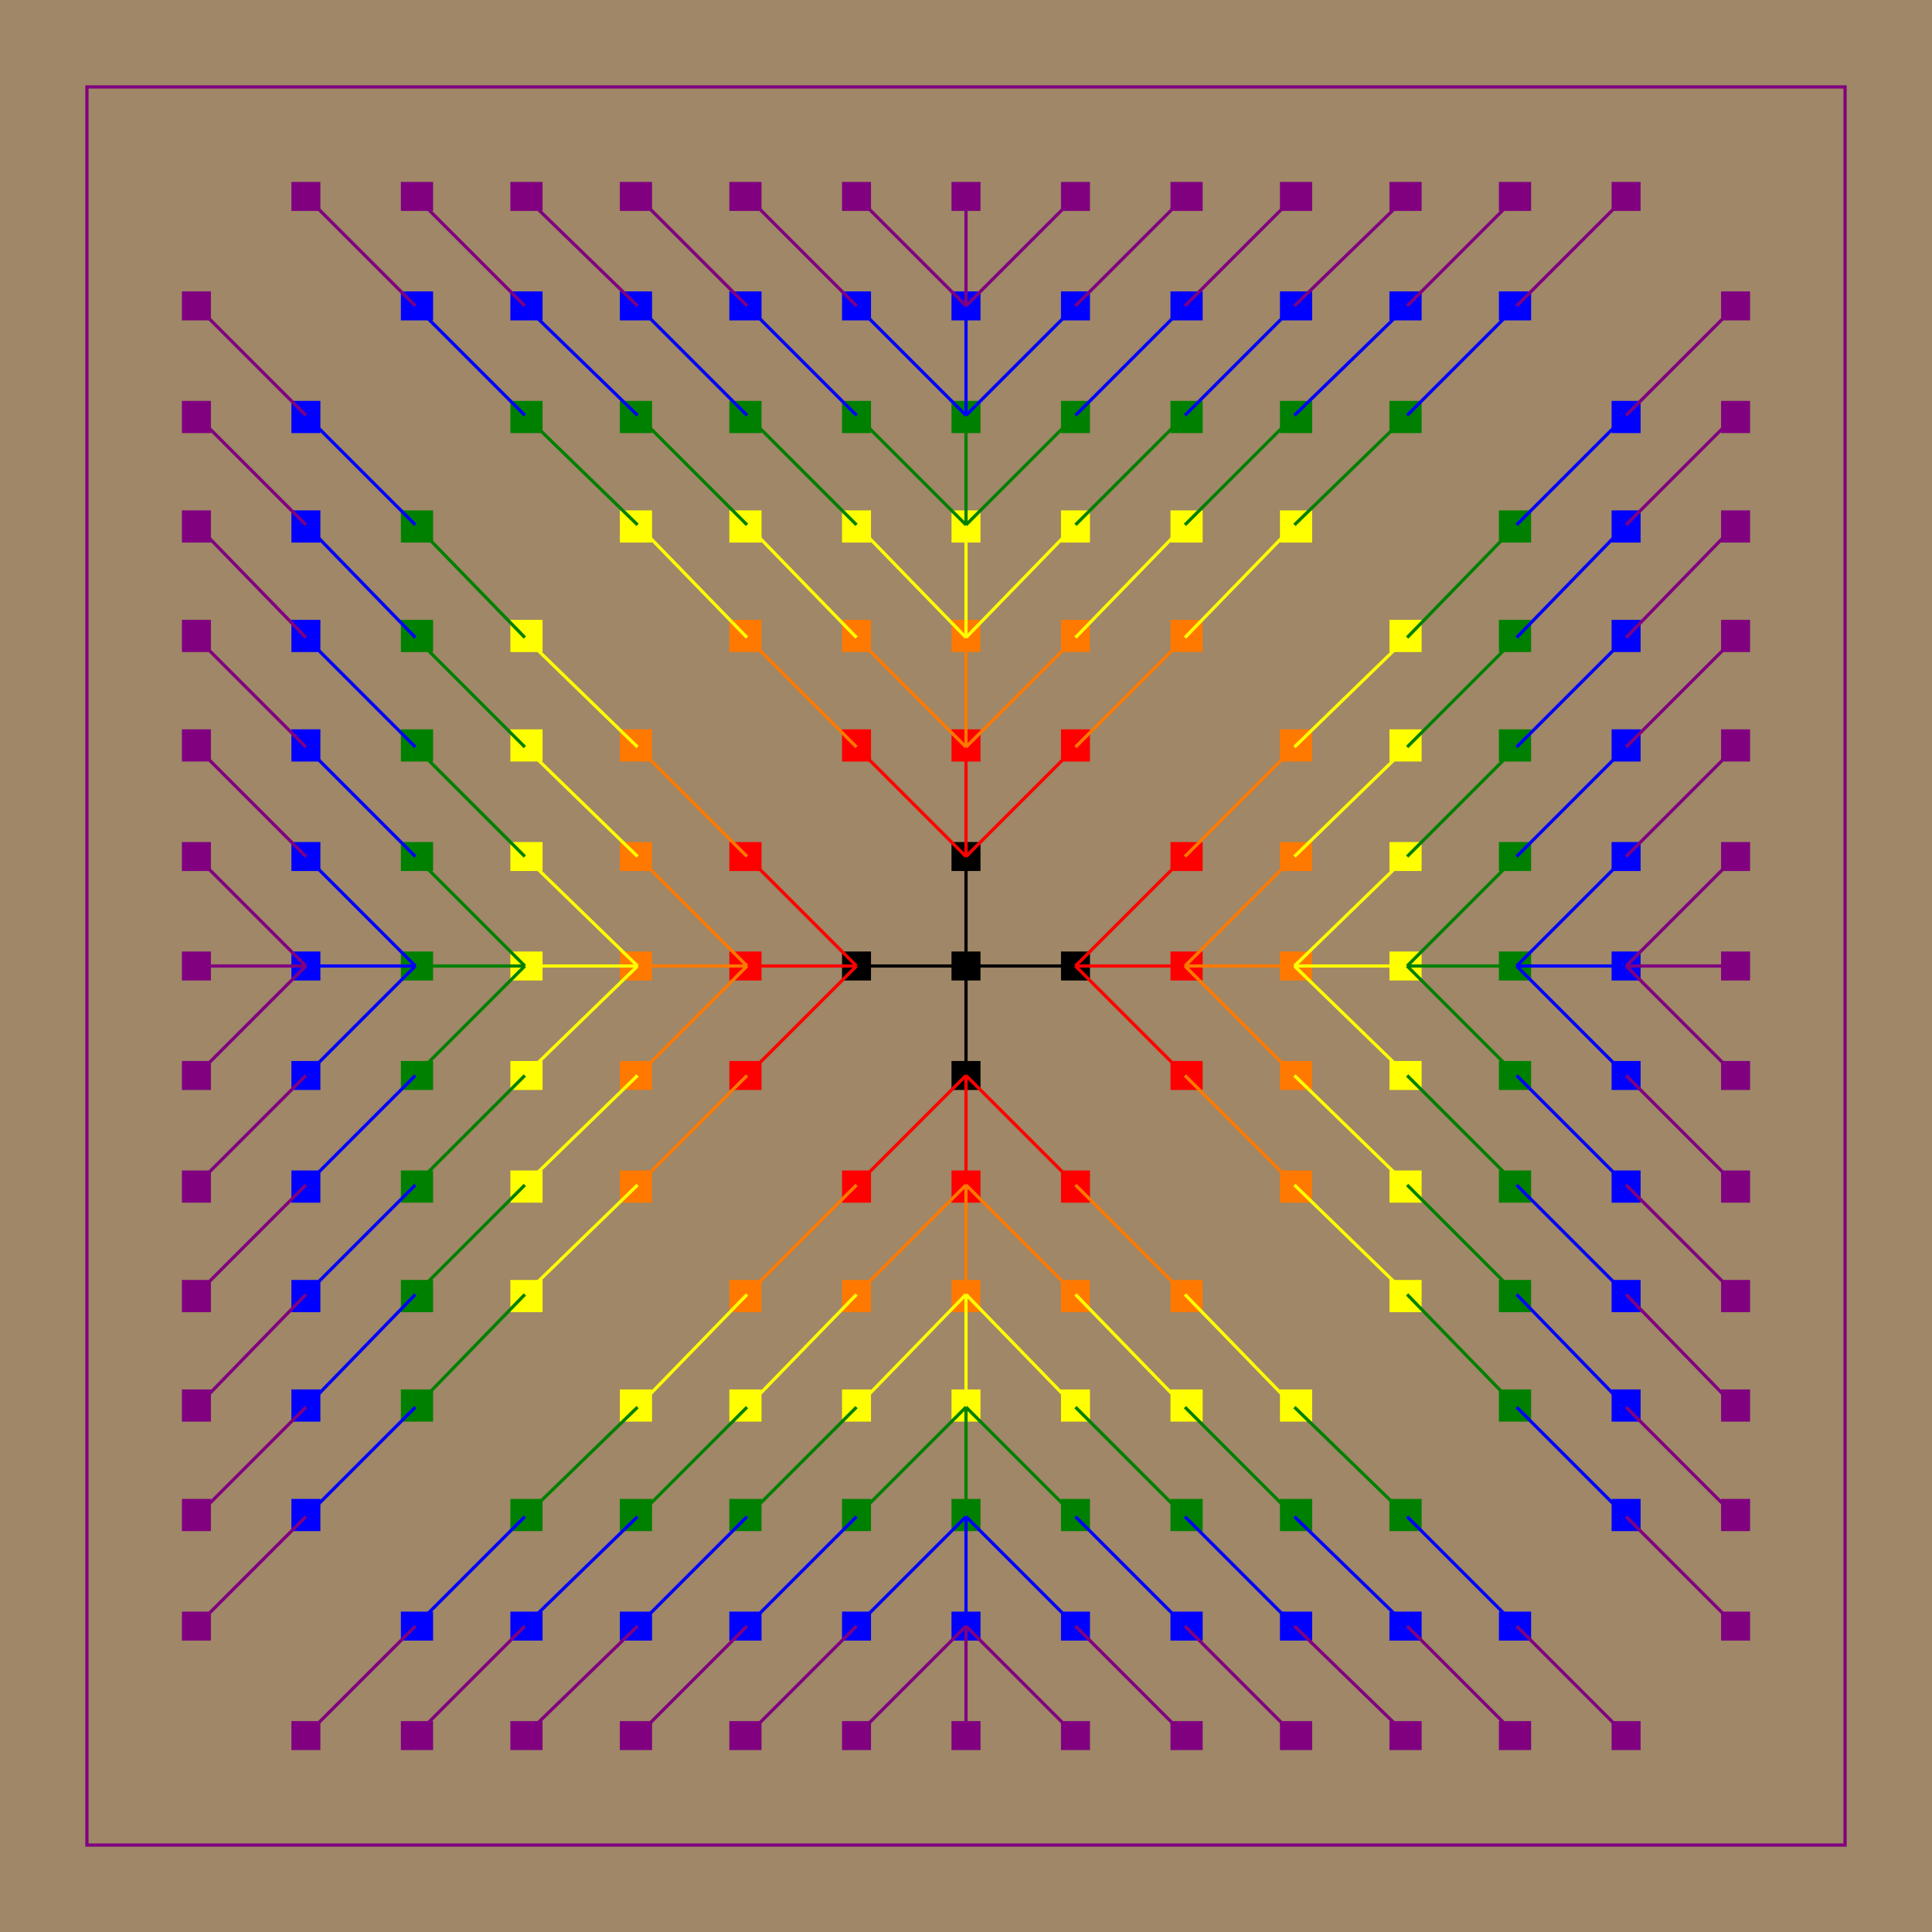 <svg width="600" height="600" viewbox = "0 0 600 600"  xmlns="http://www.w3.org/2000/svg">
<rect width="100%" height="100%" fill="#333333" stroke="none"/>
<!--<json>{
  "glyph": "0321,0337,0337,0337,0337,0337,0337,0347,0300,0225,",
  "x0": 300,
  "y0": 300,
  "unit": 34.150672768253536,
  "width": 600,
  "height": 600,
  "style": {
    "color0": "black",
    "fill0": "black",
    "line0": 1,
    "color1": "black",
    "fill1": "#9f8767",
    "line1": 5,
    "color2": "red",
    "fill2": "red",
    "line2": 1,
    "color3": "#FF7900",
    "fill3": "#FF7900",
    "line3": 1,
    "color4": "yellow",
    "fill4": "yellow",
    "line4": 1,
    "color5": "green",
    "fill5": "green",
    "line5": 1,
    "color6": "blue",
    "fill6": "blue",
    "line6": 1,
    "color7": "purple",
    "fill7": "purple",
    "line7": 1
  },
  "shapes": [
    "0220:0336,0336,0336,0331,0333,0337,0204,0336,0330,0332,0337,0337,0337,",
    "0221:0342,0330,0220,0331,0350,0334,0310,0337,0342,0330,0335,0336,0304,0313,0220,0333,0333,0220,0331,0332,0350,0335,0310,0337,0342,0334,0336,0304,0313,",
    "0222:0313,0350,0334,0310,0337,0201,0335,0336,0304,0313,0220,",
    "0223:0350,0335,0310,0337,0342,0334,0304,0336,0333,0330,0313,0220,",
    "0224:0201,0220,0322,0221,0330,0323,0221,0330,0324,0221,0330,0325,0221,0326,0330,0221,0327,0330,0221,0331,0331,0331,0331,0331,0322,0333,0330,0323,0223,0324,0223,0325,0223,0326,0223,0327,0223,0331,0332,0331,0332,0331,0332,0331,0332,0332,0324,0223,0325,0223,0326,0223,0327,0223,0331,0332,0331,0332,0332,0331,0332,0325,0223,0326,0223,0327,0223,0331,0331,0332,0332,0332,0325,0326,0223,0327,0223,0331,0332,0332,0327,0223,0331,0332,0332,0331,0331,0331,0331,0332,0323,0222,0324,0222,0325,0222,0326,0222,0327,0222,0331,0333,0331,0333,0331,0333,0331,0333,0333,0324,0222,0325,0222,0326,0222,0327,0222,0331,0333,0333,0331,0333,0333,0331,0325,0222,0326,0222,0327,0222,0333,0331,0333,0331,0333,0326,0222,0327,0222,0333,0333,0331,0327,0222,0333,0333,0331,0331,0331,0331,0331,0331,0320,0331,",
    "0225:0220,0224,0335,0224,0335,0224,0335,0224,0337,0337,0337,0335,0331,0333,0337,0327,0200,0336,0330,0332,0336,0336,0336,0320,",
    "0226:0313,0304,0336,0331,0333,0337,0200,0336,0330,0332,0337,",
    "0227:0313,0336,0341,0330,0336,0330,0337,0342,0331,0331,0331,0331,0342,0330,0330,0336,0330,0337,0333,0335,0336,0330,0337,0342,0331,0331,0331,0331,0342,0330,0330,0336,0330,0337,0334,0350,0335,0304,0330,0336,0330,0337,0342,0331,0331,0331,0331,0342,0330,0330,0336,0330,0337,0334,0330,0336,0330,0337,0342,0331,0331,0331,0331,0342,0330,0330,0336,0330,0337,0350,0335,0304,0337,",
    "0230:0306,0335,0331,0362,0203,0203,0334,0334,0334,0350,0334,0312,0337,0203,0335,0335,0335,0335,0203,0335,0335,0335,0335,0336,0335,0203,0203,0335,0335,0335,0335,0335,0335,0335,0337,0203,0334,0334,0334,0334,0203,0354,0336,0335,0331,0335,0335,0335,0335,0304,0313,",
    "0231:0304,0335,0335,0305,0350,0350,0335,0351,0351,0334,0350,0335,0311,0337,0362,0203,0335,0335,0335,0335,0203,0335,0335,0335,0335,0203,0335,0335,0335,0335,0203,0335,0335,0335,0335,0203,0354,0350,0334,0304,0311,0336,0313,",
    "0232:0532,",
    "0233:0533,",
    "0234:0331,0534,",
    "0235:0535,",
    "0236:0536,",
    "0237:0220,0336,0331,0332,0336,0321,0342,0335,0342,0335,0342,0335,0342,0335,0330,0330,0333,0333,0337,0337,",
    "01220:0333,0200,0336,0330,0332,0220,0313,0331,0333,0337,",
    "01221:0333,0200,0336,0330,0332,0221,0313,0331,0333,0337,",
    "01222:0333,0200,0336,0330,0332,0336,0222,0313,0331,0333,0331,0333,0331,0333,0337,0337,",
    "01223:0333,0200,0336,0330,0332,0336,0223,0333,0331,0331,0331,0337,0337,",
    "01224:0333,0200,0336,0330,0332,0336,0331,0336,0336,0224,0337,0337,0331,0333,0333,0337,0337,",
    "01225:0333,0200,0336,0330,0332,0336,0336,0336,0225,0337,0337,0337,0331,0333,0337,",
    "01226:0333,0200,",
    "01227:0333,0200,",
    "01230:0333,0200,",
    "01231:0333,0200,",
    "01232:0333,0200,",
    "01233:0333,0200,",
    "01234:0333,0200,",
    "01235:0333,0200,",
    "01236:0333,0200,",
    "01237:0333,0200,",
    "0240:0220,0336,0331,0333,0336,0321,0335,0342,0335,0335,0342,0335,0330,0330,0332,0332,0337,0337,",
    "01240:0333,0200,0336,0330,0332,0210,0240,0211,0333,0331,0337,",
    "0241:0220,0336,0321,0343,0332,0350,0335,0336,0342,0334,0334,0342,0335,0304,0337,0333,0337,",
    "01241:0333,0200,0336,0332,0330,0210,0241,0211,0333,0331,0337,",
    "0242:0220,0321,0336,0343,0333,0336,0350,0335,0342,0334,0334,0342,0335,0337,0304,0332,0337,",
    "01242:0333,0200,0336,0330,0332,0210,0242,0211,0333,0331,0337,",
    "0243:0220,0336,0331,0332,0336,0321,0343,0332,0350,0334,0336,0342,0335,0335,0342,0337,0334,0334,0335,0304,0332,0330,0330,0337,0337,0333,",
    "01243:0333,0200,0336,0330,0332,0210,0243,0211,0333,0331,0337,",
    "0244:0220,0336,0331,0333,0336,0321,0343,0333,0350,0336,0335,0342,0334,0334,0342,0335,0337,0304,0333,0330,0330,0337,0337,0332,",
    "01244:0333,0200,0336,0330,0332,0210,0244,0211,0333,0331,0337,",
    "0245:0210,0332,0332,0362,0335,0203,0203,0203,0203,0334,0203,0363,0332,0332,0331,0211,",
    "01245:0333,0200,0336,0330,0332,0336,0245,0337,0333,0331,0337,",
    "0246:0210,0332,0332,0335,0306,0336,0330,0335,0335,0335,0321,0362,0203,0335,0335,0203,0364,0331,0350,0335,0337,0366,0333,0333,0333,0333,0334,0334,0334,0334,0367,0335,0336,0342,0334,0334,0342,0330,0330,0330,0330,0335,0335,0335,0304,0337,0211,",
    "01246:0333,0200,0336,0330,0332,0336,0246,",
    "0247:0330,0332,0336,0332,0336,0221,0333,0333,0333,0222,0333,0333,0333,0223,0333,0333,0333,0225,0333,0331,0331,0331,0332,0332,0332,0332,0332,0332,0332,0332,0332,0332,0332,0332,0333,0333,0226,0331,0331,0331,0333,0333,0333,0333,0333,0333,0333,0333,0333,0333,0333,0333,0333,0330,0333,0330,0330,0333,0330,0331,0332,0332,0332,0332,0332,0332,0332,0332,0332,0332,0332,0332,0227,0333,0333,0333,0230,0333,0331,0331,0331,0331,0332,0332,0332,0330,0332,0332,0332,0332,0332,0332,0333,0333,0231,0333,0333,0333,0232,0331,0333,0330,0333,0333,0233,0333,0333,0333,0234,0330,0330,0332,0330,0332,0332,0337,0337,",
    "01247:0333,0200,0336,0330,0332,0220,0336,0247,0337,0331,0333,0337,"
  ]
}</json>-->    <circle cx="300" cy = "300" r = "2185.643" stroke = "#000000" stroke-width = "5" fill = "#9f8767" />
	<path d = "M304 304 L304 296 L296 296 L296 304 L304 304 Z" stroke = "#000000" stroke-width = "1" fill = "#000000" />    <line x1="300" y1="300" x2="300" y2="266" style="stroke:#000000;stroke-width:1" />
	<path d = "M304 270 L304 262 L296 262 L296 270 L304 270 Z" stroke = "#000000" stroke-width = "1" fill = "#000000" />    <line x1="300" y1="266" x2="300" y2="232" style="stroke:#ff0000;stroke-width:1" />
	<path d = "M304 236 L304 227 L296 227 L296 236 L304 236 Z" stroke = "#ff0000" stroke-width = "1" fill = "#ff0000" />    <line x1="300" y1="266" x2="266" y2="232" style="stroke:#ff0000;stroke-width:1" />
	<path d = "M270 236 L270 227 L262 227 L262 236 L270 236 Z" stroke = "#ff0000" stroke-width = "1" fill = "#ff0000" />	<path d = "M338 236 L338 227 L330 227 L330 236 L338 236 Z" stroke = "#ff0000" stroke-width = "1" fill = "#ff0000" />    <line x1="300" y1="266" x2="334" y2="232" style="stroke:#ff0000;stroke-width:1" />
    <line x1="300" y1="232" x2="300" y2="198" style="stroke:#ff7900;stroke-width:1" />
	<path d = "M304 202 L304 193 L296 193 L296 202 L304 202 Z" stroke = "#ff7900" stroke-width = "1" fill = "#ff7900" />    <line x1="300" y1="232" x2="266" y2="198" style="stroke:#ff7900;stroke-width:1" />
	<path d = "M270 202 L270 193 L262 193 L262 202 L270 202 Z" stroke = "#ff7900" stroke-width = "1" fill = "#ff7900" />	<path d = "M338 202 L338 193 L330 193 L330 202 L338 202 Z" stroke = "#ff7900" stroke-width = "1" fill = "#ff7900" />    <line x1="300" y1="232" x2="334" y2="198" style="stroke:#ff7900;stroke-width:1" />
    <line x1="300" y1="198" x2="300" y2="163" style="stroke:#ffff00;stroke-width:1" />
	<path d = "M304 168 L304 159 L296 159 L296 168 L304 168 Z" stroke = "#ffff00" stroke-width = "1" fill = "#ffff00" />    <line x1="300" y1="198" x2="266" y2="163" style="stroke:#ffff00;stroke-width:1" />
	<path d = "M270 168 L270 159 L262 159 L262 168 L270 168 Z" stroke = "#ffff00" stroke-width = "1" fill = "#ffff00" />	<path d = "M338 168 L338 159 L330 159 L330 168 L338 168 Z" stroke = "#ffff00" stroke-width = "1" fill = "#ffff00" />    <line x1="300" y1="198" x2="334" y2="163" style="stroke:#ffff00;stroke-width:1" />
    <line x1="300" y1="163" x2="300" y2="129" style="stroke:#008000;stroke-width:1" />
	<path d = "M304 134 L304 125 L296 125 L296 134 L304 134 Z" stroke = "#008000" stroke-width = "1" fill = "#008000" />    <line x1="300" y1="163" x2="266" y2="129" style="stroke:#008000;stroke-width:1" />
	<path d = "M270 134 L270 125 L262 125 L262 134 L270 134 Z" stroke = "#008000" stroke-width = "1" fill = "#008000" />	<path d = "M338 134 L338 125 L330 125 L330 134 L338 134 Z" stroke = "#008000" stroke-width = "1" fill = "#008000" />    <line x1="300" y1="163" x2="334" y2="129" style="stroke:#008000;stroke-width:1" />
    <line x1="300" y1="129" x2="300" y2="95" style="stroke:#0000ff;stroke-width:1" />
	<path d = "M304 99 L304 91 L296 91 L296 99 L304 99 Z" stroke = "#0000ff" stroke-width = "1" fill = "#0000ff" />    <line x1="300" y1="129" x2="266" y2="95" style="stroke:#0000ff;stroke-width:1" />
	<path d = "M270 99 L270 91 L262 91 L262 99 L270 99 Z" stroke = "#0000ff" stroke-width = "1" fill = "#0000ff" />	<path d = "M338 99 L338 91 L330 91 L330 99 L338 99 Z" stroke = "#0000ff" stroke-width = "1" fill = "#0000ff" />    <line x1="300" y1="129" x2="334" y2="95" style="stroke:#0000ff;stroke-width:1" />
    <line x1="300" y1="95" x2="300" y2="61" style="stroke:#800080;stroke-width:1" />
	<path d = "M304 65 L304 57 L296 57 L296 65 L304 65 Z" stroke = "#800080" stroke-width = "1" fill = "#800080" />    <line x1="300" y1="95" x2="266" y2="61" style="stroke:#800080;stroke-width:1" />
	<path d = "M270 65 L270 57 L262 57 L262 65 L270 65 Z" stroke = "#800080" stroke-width = "1" fill = "#800080" />	<path d = "M338 65 L338 57 L330 57 L330 65 L338 65 Z" stroke = "#800080" stroke-width = "1" fill = "#800080" />    <line x1="300" y1="95" x2="334" y2="61" style="stroke:#800080;stroke-width:1" />
    <line x1="334" y1="232" x2="368" y2="198" style="stroke:#ff7900;stroke-width:1" />
	<path d = "M373 202 L373 193 L364 193 L364 202 L373 202 Z" stroke = "#ff7900" stroke-width = "1" fill = "#ff7900" />    <line x1="368" y1="198" x2="402" y2="163" style="stroke:#ffff00;stroke-width:1" />
	<path d = "M407 168 L407 159 L398 159 L398 168 L407 168 Z" stroke = "#ffff00" stroke-width = "1" fill = "#ffff00" />    <line x1="402" y1="163" x2="437" y2="129" style="stroke:#008000;stroke-width:1" />
	<path d = "M441 134 L441 125 L432 125 L432 134 L441 134 Z" stroke = "#008000" stroke-width = "1" fill = "#008000" />    <line x1="437" y1="129" x2="471" y2="95" style="stroke:#0000ff;stroke-width:1" />
	<path d = "M475 99 L475 91 L466 91 L466 99 L475 99 Z" stroke = "#0000ff" stroke-width = "1" fill = "#0000ff" />    <line x1="471" y1="95" x2="505" y2="61" style="stroke:#800080;stroke-width:1" />
	<path d = "M509 65 L509 57 L501 57 L501 65 L509 65 Z" stroke = "#800080" stroke-width = "1" fill = "#800080" />    <line x1="334" y1="198" x2="368" y2="163" style="stroke:#ffff00;stroke-width:1" />
	<path d = "M373 168 L373 159 L364 159 L364 168 L373 168 Z" stroke = "#ffff00" stroke-width = "1" fill = "#ffff00" />    <line x1="368" y1="163" x2="402" y2="129" style="stroke:#008000;stroke-width:1" />
	<path d = "M407 134 L407 125 L398 125 L398 134 L407 134 Z" stroke = "#008000" stroke-width = "1" fill = "#008000" />    <line x1="402" y1="129" x2="437" y2="95" style="stroke:#0000ff;stroke-width:1" />
	<path d = "M441 99 L441 91 L432 91 L432 99 L441 99 Z" stroke = "#0000ff" stroke-width = "1" fill = "#0000ff" />    <line x1="437" y1="95" x2="471" y2="61" style="stroke:#800080;stroke-width:1" />
	<path d = "M475 65 L475 57 L466 57 L466 65 L475 65 Z" stroke = "#800080" stroke-width = "1" fill = "#800080" />    <line x1="334" y1="163" x2="368" y2="129" style="stroke:#008000;stroke-width:1" />
	<path d = "M373 134 L373 125 L364 125 L364 134 L373 134 Z" stroke = "#008000" stroke-width = "1" fill = "#008000" />    <line x1="368" y1="129" x2="402" y2="95" style="stroke:#0000ff;stroke-width:1" />
	<path d = "M407 99 L407 91 L398 91 L398 99 L407 99 Z" stroke = "#0000ff" stroke-width = "1" fill = "#0000ff" />    <line x1="402" y1="95" x2="437" y2="61" style="stroke:#800080;stroke-width:1" />
	<path d = "M441 65 L441 57 L432 57 L432 65 L441 65 Z" stroke = "#800080" stroke-width = "1" fill = "#800080" />    <line x1="334" y1="129" x2="368" y2="95" style="stroke:#0000ff;stroke-width:1" />
	<path d = "M373 99 L373 91 L364 91 L364 99 L373 99 Z" stroke = "#0000ff" stroke-width = "1" fill = "#0000ff" />    <line x1="368" y1="95" x2="402" y2="61" style="stroke:#800080;stroke-width:1" />
	<path d = "M407 65 L407 57 L398 57 L398 65 L407 65 Z" stroke = "#800080" stroke-width = "1" fill = "#800080" />    <line x1="334" y1="95" x2="368" y2="61" style="stroke:#800080;stroke-width:1" />
	<path d = "M373 65 L373 57 L364 57 L364 65 L373 65 Z" stroke = "#800080" stroke-width = "1" fill = "#800080" />    <line x1="266" y1="232" x2="232" y2="198" style="stroke:#ff7900;stroke-width:1" />
	<path d = "M236 202 L236 193 L227 193 L227 202 L236 202 Z" stroke = "#ff7900" stroke-width = "1" fill = "#ff7900" />    <line x1="232" y1="198" x2="198" y2="163" style="stroke:#ffff00;stroke-width:1" />
	<path d = "M202 168 L202 159 L193 159 L193 168 L202 168 Z" stroke = "#ffff00" stroke-width = "1" fill = "#ffff00" />    <line x1="198" y1="163" x2="163" y2="129" style="stroke:#008000;stroke-width:1" />
	<path d = "M168 134 L168 125 L159 125 L159 134 L168 134 Z" stroke = "#008000" stroke-width = "1" fill = "#008000" />    <line x1="163" y1="129" x2="129" y2="95" style="stroke:#0000ff;stroke-width:1" />
	<path d = "M134 99 L134 91 L125 91 L125 99 L134 99 Z" stroke = "#0000ff" stroke-width = "1" fill = "#0000ff" />    <line x1="129" y1="95" x2="95" y2="61" style="stroke:#800080;stroke-width:1" />
	<path d = "M99 65 L99 57 L91 57 L91 65 L99 65 Z" stroke = "#800080" stroke-width = "1" fill = "#800080" />    <line x1="266" y1="198" x2="232" y2="163" style="stroke:#ffff00;stroke-width:1" />
	<path d = "M236 168 L236 159 L227 159 L227 168 L236 168 Z" stroke = "#ffff00" stroke-width = "1" fill = "#ffff00" />    <line x1="232" y1="163" x2="198" y2="129" style="stroke:#008000;stroke-width:1" />
	<path d = "M202 134 L202 125 L193 125 L193 134 L202 134 Z" stroke = "#008000" stroke-width = "1" fill = "#008000" />    <line x1="198" y1="129" x2="163" y2="95" style="stroke:#0000ff;stroke-width:1" />
	<path d = "M168 99 L168 91 L159 91 L159 99 L168 99 Z" stroke = "#0000ff" stroke-width = "1" fill = "#0000ff" />    <line x1="163" y1="95" x2="129" y2="61" style="stroke:#800080;stroke-width:1" />
	<path d = "M134 65 L134 57 L125 57 L125 65 L134 65 Z" stroke = "#800080" stroke-width = "1" fill = "#800080" />    <line x1="266" y1="163" x2="232" y2="129" style="stroke:#008000;stroke-width:1" />
	<path d = "M236 134 L236 125 L227 125 L227 134 L236 134 Z" stroke = "#008000" stroke-width = "1" fill = "#008000" />    <line x1="232" y1="129" x2="198" y2="95" style="stroke:#0000ff;stroke-width:1" />
	<path d = "M202 99 L202 91 L193 91 L193 99 L202 99 Z" stroke = "#0000ff" stroke-width = "1" fill = "#0000ff" />    <line x1="198" y1="95" x2="163" y2="61" style="stroke:#800080;stroke-width:1" />
	<path d = "M168 65 L168 57 L159 57 L159 65 L168 65 Z" stroke = "#800080" stroke-width = "1" fill = "#800080" />    <line x1="266" y1="129" x2="232" y2="95" style="stroke:#0000ff;stroke-width:1" />
	<path d = "M236 99 L236 91 L227 91 L227 99 L236 99 Z" stroke = "#0000ff" stroke-width = "1" fill = "#0000ff" />    <line x1="232" y1="95" x2="198" y2="61" style="stroke:#800080;stroke-width:1" />
	<path d = "M202 65 L202 57 L193 57 L193 65 L202 65 Z" stroke = "#800080" stroke-width = "1" fill = "#800080" />    <line x1="266" y1="95" x2="232" y2="61" style="stroke:#800080;stroke-width:1" />
	<path d = "M236 65 L236 57 L227 57 L227 65 L236 65 Z" stroke = "#800080" stroke-width = "1" fill = "#800080" />    <line x1="300" y1="300" x2="334" y2="300" style="stroke:#000000;stroke-width:1" />
	<path d = "M330 304 L338 304 L338 296 L330 296 L330 304 Z" stroke = "#000000" stroke-width = "1" fill = "#000000" />    <line x1="334" y1="300" x2="368" y2="300" style="stroke:#ff0000;stroke-width:1" />
	<path d = "M364 304 L373 304 L373 296 L364 296 L364 304 Z" stroke = "#ff0000" stroke-width = "1" fill = "#ff0000" />    <line x1="334" y1="300" x2="368" y2="266" style="stroke:#ff0000;stroke-width:1" />
	<path d = "M364 270 L373 270 L373 262 L364 262 L364 270 Z" stroke = "#ff0000" stroke-width = "1" fill = "#ff0000" />	<path d = "M364 338 L373 338 L373 330 L364 330 L364 338 Z" stroke = "#ff0000" stroke-width = "1" fill = "#ff0000" />    <line x1="334" y1="300" x2="368" y2="334" style="stroke:#ff0000;stroke-width:1" />
    <line x1="368" y1="300" x2="402" y2="300" style="stroke:#ff7900;stroke-width:1" />
	<path d = "M398 304 L407 304 L407 296 L398 296 L398 304 Z" stroke = "#ff7900" stroke-width = "1" fill = "#ff7900" />    <line x1="368" y1="300" x2="402" y2="266" style="stroke:#ff7900;stroke-width:1" />
	<path d = "M398 270 L407 270 L407 262 L398 262 L398 270 Z" stroke = "#ff7900" stroke-width = "1" fill = "#ff7900" />	<path d = "M398 338 L407 338 L407 330 L398 330 L398 338 Z" stroke = "#ff7900" stroke-width = "1" fill = "#ff7900" />    <line x1="368" y1="300" x2="402" y2="334" style="stroke:#ff7900;stroke-width:1" />
    <line x1="402" y1="300" x2="437" y2="300" style="stroke:#ffff00;stroke-width:1" />
	<path d = "M432 304 L441 304 L441 296 L432 296 L432 304 Z" stroke = "#ffff00" stroke-width = "1" fill = "#ffff00" />    <line x1="402" y1="300" x2="437" y2="266" style="stroke:#ffff00;stroke-width:1" />
	<path d = "M432 270 L441 270 L441 262 L432 262 L432 270 Z" stroke = "#ffff00" stroke-width = "1" fill = "#ffff00" />	<path d = "M432 338 L441 338 L441 330 L432 330 L432 338 Z" stroke = "#ffff00" stroke-width = "1" fill = "#ffff00" />    <line x1="402" y1="300" x2="437" y2="334" style="stroke:#ffff00;stroke-width:1" />
    <line x1="437" y1="300" x2="471" y2="300" style="stroke:#008000;stroke-width:1" />
	<path d = "M466 304 L475 304 L475 296 L466 296 L466 304 Z" stroke = "#008000" stroke-width = "1" fill = "#008000" />    <line x1="437" y1="300" x2="471" y2="266" style="stroke:#008000;stroke-width:1" />
	<path d = "M466 270 L475 270 L475 262 L466 262 L466 270 Z" stroke = "#008000" stroke-width = "1" fill = "#008000" />	<path d = "M466 338 L475 338 L475 330 L466 330 L466 338 Z" stroke = "#008000" stroke-width = "1" fill = "#008000" />    <line x1="437" y1="300" x2="471" y2="334" style="stroke:#008000;stroke-width:1" />
    <line x1="471" y1="300" x2="505" y2="300" style="stroke:#0000ff;stroke-width:1" />
	<path d = "M501 304 L509 304 L509 296 L501 296 L501 304 Z" stroke = "#0000ff" stroke-width = "1" fill = "#0000ff" />    <line x1="471" y1="300" x2="505" y2="266" style="stroke:#0000ff;stroke-width:1" />
	<path d = "M501 270 L509 270 L509 262 L501 262 L501 270 Z" stroke = "#0000ff" stroke-width = "1" fill = "#0000ff" />	<path d = "M501 338 L509 338 L509 330 L501 330 L501 338 Z" stroke = "#0000ff" stroke-width = "1" fill = "#0000ff" />    <line x1="471" y1="300" x2="505" y2="334" style="stroke:#0000ff;stroke-width:1" />
    <line x1="505" y1="300" x2="539" y2="300" style="stroke:#800080;stroke-width:1" />
	<path d = "M535 304 L543 304 L543 296 L535 296 L535 304 Z" stroke = "#800080" stroke-width = "1" fill = "#800080" />    <line x1="505" y1="300" x2="539" y2="266" style="stroke:#800080;stroke-width:1" />
	<path d = "M535 270 L543 270 L543 262 L535 262 L535 270 Z" stroke = "#800080" stroke-width = "1" fill = "#800080" />	<path d = "M535 338 L543 338 L543 330 L535 330 L535 338 Z" stroke = "#800080" stroke-width = "1" fill = "#800080" />    <line x1="505" y1="300" x2="539" y2="334" style="stroke:#800080;stroke-width:1" />
    <line x1="368" y1="334" x2="402" y2="368" style="stroke:#ff7900;stroke-width:1" />
	<path d = "M398 373 L407 373 L407 364 L398 364 L398 373 Z" stroke = "#ff7900" stroke-width = "1" fill = "#ff7900" />    <line x1="402" y1="368" x2="437" y2="402" style="stroke:#ffff00;stroke-width:1" />
	<path d = "M432 407 L441 407 L441 398 L432 398 L432 407 Z" stroke = "#ffff00" stroke-width = "1" fill = "#ffff00" />    <line x1="437" y1="402" x2="471" y2="437" style="stroke:#008000;stroke-width:1" />
	<path d = "M466 441 L475 441 L475 432 L466 432 L466 441 Z" stroke = "#008000" stroke-width = "1" fill = "#008000" />    <line x1="471" y1="437" x2="505" y2="471" style="stroke:#0000ff;stroke-width:1" />
	<path d = "M501 475 L509 475 L509 466 L501 466 L501 475 Z" stroke = "#0000ff" stroke-width = "1" fill = "#0000ff" />    <line x1="505" y1="471" x2="539" y2="505" style="stroke:#800080;stroke-width:1" />
	<path d = "M535 509 L543 509 L543 501 L535 501 L535 509 Z" stroke = "#800080" stroke-width = "1" fill = "#800080" />    <line x1="402" y1="334" x2="437" y2="368" style="stroke:#ffff00;stroke-width:1" />
	<path d = "M432 373 L441 373 L441 364 L432 364 L432 373 Z" stroke = "#ffff00" stroke-width = "1" fill = "#ffff00" />    <line x1="437" y1="368" x2="471" y2="402" style="stroke:#008000;stroke-width:1" />
	<path d = "M466 407 L475 407 L475 398 L466 398 L466 407 Z" stroke = "#008000" stroke-width = "1" fill = "#008000" />    <line x1="471" y1="402" x2="505" y2="437" style="stroke:#0000ff;stroke-width:1" />
	<path d = "M501 441 L509 441 L509 432 L501 432 L501 441 Z" stroke = "#0000ff" stroke-width = "1" fill = "#0000ff" />    <line x1="505" y1="437" x2="539" y2="471" style="stroke:#800080;stroke-width:1" />
	<path d = "M535 475 L543 475 L543 466 L535 466 L535 475 Z" stroke = "#800080" stroke-width = "1" fill = "#800080" />    <line x1="437" y1="334" x2="471" y2="368" style="stroke:#008000;stroke-width:1" />
	<path d = "M466 373 L475 373 L475 364 L466 364 L466 373 Z" stroke = "#008000" stroke-width = "1" fill = "#008000" />    <line x1="471" y1="368" x2="505" y2="402" style="stroke:#0000ff;stroke-width:1" />
	<path d = "M501 407 L509 407 L509 398 L501 398 L501 407 Z" stroke = "#0000ff" stroke-width = "1" fill = "#0000ff" />    <line x1="505" y1="402" x2="539" y2="437" style="stroke:#800080;stroke-width:1" />
	<path d = "M535 441 L543 441 L543 432 L535 432 L535 441 Z" stroke = "#800080" stroke-width = "1" fill = "#800080" />    <line x1="471" y1="334" x2="505" y2="368" style="stroke:#0000ff;stroke-width:1" />
	<path d = "M501 373 L509 373 L509 364 L501 364 L501 373 Z" stroke = "#0000ff" stroke-width = "1" fill = "#0000ff" />    <line x1="505" y1="368" x2="539" y2="402" style="stroke:#800080;stroke-width:1" />
	<path d = "M535 407 L543 407 L543 398 L535 398 L535 407 Z" stroke = "#800080" stroke-width = "1" fill = "#800080" />    <line x1="505" y1="334" x2="539" y2="368" style="stroke:#800080;stroke-width:1" />
	<path d = "M535 373 L543 373 L543 364 L535 364 L535 373 Z" stroke = "#800080" stroke-width = "1" fill = "#800080" />    <line x1="368" y1="266" x2="402" y2="232" style="stroke:#ff7900;stroke-width:1" />
	<path d = "M398 236 L407 236 L407 227 L398 227 L398 236 Z" stroke = "#ff7900" stroke-width = "1" fill = "#ff7900" />    <line x1="402" y1="232" x2="437" y2="198" style="stroke:#ffff00;stroke-width:1" />
	<path d = "M432 202 L441 202 L441 193 L432 193 L432 202 Z" stroke = "#ffff00" stroke-width = "1" fill = "#ffff00" />    <line x1="437" y1="198" x2="471" y2="163" style="stroke:#008000;stroke-width:1" />
	<path d = "M466 168 L475 168 L475 159 L466 159 L466 168 Z" stroke = "#008000" stroke-width = "1" fill = "#008000" />    <line x1="471" y1="163" x2="505" y2="129" style="stroke:#0000ff;stroke-width:1" />
	<path d = "M501 134 L509 134 L509 125 L501 125 L501 134 Z" stroke = "#0000ff" stroke-width = "1" fill = "#0000ff" />    <line x1="505" y1="129" x2="539" y2="95" style="stroke:#800080;stroke-width:1" />
	<path d = "M535 99 L543 99 L543 91 L535 91 L535 99 Z" stroke = "#800080" stroke-width = "1" fill = "#800080" />    <line x1="402" y1="266" x2="437" y2="232" style="stroke:#ffff00;stroke-width:1" />
	<path d = "M432 236 L441 236 L441 227 L432 227 L432 236 Z" stroke = "#ffff00" stroke-width = "1" fill = "#ffff00" />    <line x1="437" y1="232" x2="471" y2="198" style="stroke:#008000;stroke-width:1" />
	<path d = "M466 202 L475 202 L475 193 L466 193 L466 202 Z" stroke = "#008000" stroke-width = "1" fill = "#008000" />    <line x1="471" y1="198" x2="505" y2="163" style="stroke:#0000ff;stroke-width:1" />
	<path d = "M501 168 L509 168 L509 159 L501 159 L501 168 Z" stroke = "#0000ff" stroke-width = "1" fill = "#0000ff" />    <line x1="505" y1="163" x2="539" y2="129" style="stroke:#800080;stroke-width:1" />
	<path d = "M535 134 L543 134 L543 125 L535 125 L535 134 Z" stroke = "#800080" stroke-width = "1" fill = "#800080" />    <line x1="437" y1="266" x2="471" y2="232" style="stroke:#008000;stroke-width:1" />
	<path d = "M466 236 L475 236 L475 227 L466 227 L466 236 Z" stroke = "#008000" stroke-width = "1" fill = "#008000" />    <line x1="471" y1="232" x2="505" y2="198" style="stroke:#0000ff;stroke-width:1" />
	<path d = "M501 202 L509 202 L509 193 L501 193 L501 202 Z" stroke = "#0000ff" stroke-width = "1" fill = "#0000ff" />    <line x1="505" y1="198" x2="539" y2="163" style="stroke:#800080;stroke-width:1" />
	<path d = "M535 168 L543 168 L543 159 L535 159 L535 168 Z" stroke = "#800080" stroke-width = "1" fill = "#800080" />    <line x1="471" y1="266" x2="505" y2="232" style="stroke:#0000ff;stroke-width:1" />
	<path d = "M501 236 L509 236 L509 227 L501 227 L501 236 Z" stroke = "#0000ff" stroke-width = "1" fill = "#0000ff" />    <line x1="505" y1="232" x2="539" y2="198" style="stroke:#800080;stroke-width:1" />
	<path d = "M535 202 L543 202 L543 193 L535 193 L535 202 Z" stroke = "#800080" stroke-width = "1" fill = "#800080" />    <line x1="505" y1="266" x2="539" y2="232" style="stroke:#800080;stroke-width:1" />
	<path d = "M535 236 L543 236 L543 227 L535 227 L535 236 Z" stroke = "#800080" stroke-width = "1" fill = "#800080" />    <line x1="300" y1="300" x2="300" y2="334" style="stroke:#000000;stroke-width:1" />
	<path d = "M296 330 L296 338 L304 338 L304 330 L296 330 Z" stroke = "#000000" stroke-width = "1" fill = "#000000" />    <line x1="300" y1="334" x2="300" y2="368" style="stroke:#ff0000;stroke-width:1" />
	<path d = "M296 364 L296 373 L304 373 L304 364 L296 364 Z" stroke = "#ff0000" stroke-width = "1" fill = "#ff0000" />    <line x1="300" y1="334" x2="334" y2="368" style="stroke:#ff0000;stroke-width:1" />
	<path d = "M330 364 L330 373 L338 373 L338 364 L330 364 Z" stroke = "#ff0000" stroke-width = "1" fill = "#ff0000" />	<path d = "M262 364 L262 373 L270 373 L270 364 L262 364 Z" stroke = "#ff0000" stroke-width = "1" fill = "#ff0000" />    <line x1="300" y1="334" x2="266" y2="368" style="stroke:#ff0000;stroke-width:1" />
    <line x1="300" y1="368" x2="300" y2="402" style="stroke:#ff7900;stroke-width:1" />
	<path d = "M296 398 L296 407 L304 407 L304 398 L296 398 Z" stroke = "#ff7900" stroke-width = "1" fill = "#ff7900" />    <line x1="300" y1="368" x2="334" y2="402" style="stroke:#ff7900;stroke-width:1" />
	<path d = "M330 398 L330 407 L338 407 L338 398 L330 398 Z" stroke = "#ff7900" stroke-width = "1" fill = "#ff7900" />	<path d = "M262 398 L262 407 L270 407 L270 398 L262 398 Z" stroke = "#ff7900" stroke-width = "1" fill = "#ff7900" />    <line x1="300" y1="368" x2="266" y2="402" style="stroke:#ff7900;stroke-width:1" />
    <line x1="300" y1="402" x2="300" y2="437" style="stroke:#ffff00;stroke-width:1" />
	<path d = "M296 432 L296 441 L304 441 L304 432 L296 432 Z" stroke = "#ffff00" stroke-width = "1" fill = "#ffff00" />    <line x1="300" y1="402" x2="334" y2="437" style="stroke:#ffff00;stroke-width:1" />
	<path d = "M330 432 L330 441 L338 441 L338 432 L330 432 Z" stroke = "#ffff00" stroke-width = "1" fill = "#ffff00" />	<path d = "M262 432 L262 441 L270 441 L270 432 L262 432 Z" stroke = "#ffff00" stroke-width = "1" fill = "#ffff00" />    <line x1="300" y1="402" x2="266" y2="437" style="stroke:#ffff00;stroke-width:1" />
    <line x1="300" y1="437" x2="300" y2="471" style="stroke:#008000;stroke-width:1" />
	<path d = "M296 466 L296 475 L304 475 L304 466 L296 466 Z" stroke = "#008000" stroke-width = "1" fill = "#008000" />    <line x1="300" y1="437" x2="334" y2="471" style="stroke:#008000;stroke-width:1" />
	<path d = "M330 466 L330 475 L338 475 L338 466 L330 466 Z" stroke = "#008000" stroke-width = "1" fill = "#008000" />	<path d = "M262 466 L262 475 L270 475 L270 466 L262 466 Z" stroke = "#008000" stroke-width = "1" fill = "#008000" />    <line x1="300" y1="437" x2="266" y2="471" style="stroke:#008000;stroke-width:1" />
    <line x1="300" y1="471" x2="300" y2="505" style="stroke:#0000ff;stroke-width:1" />
	<path d = "M296 501 L296 509 L304 509 L304 501 L296 501 Z" stroke = "#0000ff" stroke-width = "1" fill = "#0000ff" />    <line x1="300" y1="471" x2="334" y2="505" style="stroke:#0000ff;stroke-width:1" />
	<path d = "M330 501 L330 509 L338 509 L338 501 L330 501 Z" stroke = "#0000ff" stroke-width = "1" fill = "#0000ff" />	<path d = "M262 501 L262 509 L270 509 L270 501 L262 501 Z" stroke = "#0000ff" stroke-width = "1" fill = "#0000ff" />    <line x1="300" y1="471" x2="266" y2="505" style="stroke:#0000ff;stroke-width:1" />
    <line x1="300" y1="505" x2="300" y2="539" style="stroke:#800080;stroke-width:1" />
	<path d = "M296 535 L296 543 L304 543 L304 535 L296 535 Z" stroke = "#800080" stroke-width = "1" fill = "#800080" />    <line x1="300" y1="505" x2="334" y2="539" style="stroke:#800080;stroke-width:1" />
	<path d = "M330 535 L330 543 L338 543 L338 535 L330 535 Z" stroke = "#800080" stroke-width = "1" fill = "#800080" />	<path d = "M262 535 L262 543 L270 543 L270 535 L262 535 Z" stroke = "#800080" stroke-width = "1" fill = "#800080" />    <line x1="300" y1="505" x2="266" y2="539" style="stroke:#800080;stroke-width:1" />
    <line x1="266" y1="368" x2="232" y2="402" style="stroke:#ff7900;stroke-width:1" />
	<path d = "M227 398 L227 407 L236 407 L236 398 L227 398 Z" stroke = "#ff7900" stroke-width = "1" fill = "#ff7900" />    <line x1="232" y1="402" x2="198" y2="437" style="stroke:#ffff00;stroke-width:1" />
	<path d = "M193 432 L193 441 L202 441 L202 432 L193 432 Z" stroke = "#ffff00" stroke-width = "1" fill = "#ffff00" />    <line x1="198" y1="437" x2="163" y2="471" style="stroke:#008000;stroke-width:1" />
	<path d = "M159 466 L159 475 L168 475 L168 466 L159 466 Z" stroke = "#008000" stroke-width = "1" fill = "#008000" />    <line x1="163" y1="471" x2="129" y2="505" style="stroke:#0000ff;stroke-width:1" />
	<path d = "M125 501 L125 509 L134 509 L134 501 L125 501 Z" stroke = "#0000ff" stroke-width = "1" fill = "#0000ff" />    <line x1="129" y1="505" x2="95" y2="539" style="stroke:#800080;stroke-width:1" />
	<path d = "M91 535 L91 543 L99 543 L99 535 L91 535 Z" stroke = "#800080" stroke-width = "1" fill = "#800080" />    <line x1="266" y1="402" x2="232" y2="437" style="stroke:#ffff00;stroke-width:1" />
	<path d = "M227 432 L227 441 L236 441 L236 432 L227 432 Z" stroke = "#ffff00" stroke-width = "1" fill = "#ffff00" />    <line x1="232" y1="437" x2="198" y2="471" style="stroke:#008000;stroke-width:1" />
	<path d = "M193 466 L193 475 L202 475 L202 466 L193 466 Z" stroke = "#008000" stroke-width = "1" fill = "#008000" />    <line x1="198" y1="471" x2="163" y2="505" style="stroke:#0000ff;stroke-width:1" />
	<path d = "M159 501 L159 509 L168 509 L168 501 L159 501 Z" stroke = "#0000ff" stroke-width = "1" fill = "#0000ff" />    <line x1="163" y1="505" x2="129" y2="539" style="stroke:#800080;stroke-width:1" />
	<path d = "M125 535 L125 543 L134 543 L134 535 L125 535 Z" stroke = "#800080" stroke-width = "1" fill = "#800080" />    <line x1="266" y1="437" x2="232" y2="471" style="stroke:#008000;stroke-width:1" />
	<path d = "M227 466 L227 475 L236 475 L236 466 L227 466 Z" stroke = "#008000" stroke-width = "1" fill = "#008000" />    <line x1="232" y1="471" x2="198" y2="505" style="stroke:#0000ff;stroke-width:1" />
	<path d = "M193 501 L193 509 L202 509 L202 501 L193 501 Z" stroke = "#0000ff" stroke-width = "1" fill = "#0000ff" />    <line x1="198" y1="505" x2="163" y2="539" style="stroke:#800080;stroke-width:1" />
	<path d = "M159 535 L159 543 L168 543 L168 535 L159 535 Z" stroke = "#800080" stroke-width = "1" fill = "#800080" />    <line x1="266" y1="471" x2="232" y2="505" style="stroke:#0000ff;stroke-width:1" />
	<path d = "M227 501 L227 509 L236 509 L236 501 L227 501 Z" stroke = "#0000ff" stroke-width = "1" fill = "#0000ff" />    <line x1="232" y1="505" x2="198" y2="539" style="stroke:#800080;stroke-width:1" />
	<path d = "M193 535 L193 543 L202 543 L202 535 L193 535 Z" stroke = "#800080" stroke-width = "1" fill = "#800080" />    <line x1="266" y1="505" x2="232" y2="539" style="stroke:#800080;stroke-width:1" />
	<path d = "M227 535 L227 543 L236 543 L236 535 L227 535 Z" stroke = "#800080" stroke-width = "1" fill = "#800080" />    <line x1="334" y1="368" x2="368" y2="402" style="stroke:#ff7900;stroke-width:1" />
	<path d = "M364 398 L364 407 L373 407 L373 398 L364 398 Z" stroke = "#ff7900" stroke-width = "1" fill = "#ff7900" />    <line x1="368" y1="402" x2="402" y2="437" style="stroke:#ffff00;stroke-width:1" />
	<path d = "M398 432 L398 441 L407 441 L407 432 L398 432 Z" stroke = "#ffff00" stroke-width = "1" fill = "#ffff00" />    <line x1="402" y1="437" x2="437" y2="471" style="stroke:#008000;stroke-width:1" />
	<path d = "M432 466 L432 475 L441 475 L441 466 L432 466 Z" stroke = "#008000" stroke-width = "1" fill = "#008000" />    <line x1="437" y1="471" x2="471" y2="505" style="stroke:#0000ff;stroke-width:1" />
	<path d = "M466 501 L466 509 L475 509 L475 501 L466 501 Z" stroke = "#0000ff" stroke-width = "1" fill = "#0000ff" />    <line x1="471" y1="505" x2="505" y2="539" style="stroke:#800080;stroke-width:1" />
	<path d = "M501 535 L501 543 L509 543 L509 535 L501 535 Z" stroke = "#800080" stroke-width = "1" fill = "#800080" />    <line x1="334" y1="402" x2="368" y2="437" style="stroke:#ffff00;stroke-width:1" />
	<path d = "M364 432 L364 441 L373 441 L373 432 L364 432 Z" stroke = "#ffff00" stroke-width = "1" fill = "#ffff00" />    <line x1="368" y1="437" x2="402" y2="471" style="stroke:#008000;stroke-width:1" />
	<path d = "M398 466 L398 475 L407 475 L407 466 L398 466 Z" stroke = "#008000" stroke-width = "1" fill = "#008000" />    <line x1="402" y1="471" x2="437" y2="505" style="stroke:#0000ff;stroke-width:1" />
	<path d = "M432 501 L432 509 L441 509 L441 501 L432 501 Z" stroke = "#0000ff" stroke-width = "1" fill = "#0000ff" />    <line x1="437" y1="505" x2="471" y2="539" style="stroke:#800080;stroke-width:1" />
	<path d = "M466 535 L466 543 L475 543 L475 535 L466 535 Z" stroke = "#800080" stroke-width = "1" fill = "#800080" />    <line x1="334" y1="437" x2="368" y2="471" style="stroke:#008000;stroke-width:1" />
	<path d = "M364 466 L364 475 L373 475 L373 466 L364 466 Z" stroke = "#008000" stroke-width = "1" fill = "#008000" />    <line x1="368" y1="471" x2="402" y2="505" style="stroke:#0000ff;stroke-width:1" />
	<path d = "M398 501 L398 509 L407 509 L407 501 L398 501 Z" stroke = "#0000ff" stroke-width = "1" fill = "#0000ff" />    <line x1="402" y1="505" x2="437" y2="539" style="stroke:#800080;stroke-width:1" />
	<path d = "M432 535 L432 543 L441 543 L441 535 L432 535 Z" stroke = "#800080" stroke-width = "1" fill = "#800080" />    <line x1="334" y1="471" x2="368" y2="505" style="stroke:#0000ff;stroke-width:1" />
	<path d = "M364 501 L364 509 L373 509 L373 501 L364 501 Z" stroke = "#0000ff" stroke-width = "1" fill = "#0000ff" />    <line x1="368" y1="505" x2="402" y2="539" style="stroke:#800080;stroke-width:1" />
	<path d = "M398 535 L398 543 L407 543 L407 535 L398 535 Z" stroke = "#800080" stroke-width = "1" fill = "#800080" />    <line x1="334" y1="505" x2="368" y2="539" style="stroke:#800080;stroke-width:1" />
	<path d = "M364 535 L364 543 L373 543 L373 535 L364 535 Z" stroke = "#800080" stroke-width = "1" fill = "#800080" />    <line x1="300" y1="300" x2="266" y2="300" style="stroke:#000000;stroke-width:1" />
	<path d = "M270 296 L262 296 L262 304 L270 304 L270 296 Z" stroke = "#000000" stroke-width = "1" fill = "#000000" />    <line x1="266" y1="300" x2="232" y2="300" style="stroke:#ff0000;stroke-width:1" />
	<path d = "M236 296 L227 296 L227 304 L236 304 L236 296 Z" stroke = "#ff0000" stroke-width = "1" fill = "#ff0000" />    <line x1="266" y1="300" x2="232" y2="334" style="stroke:#ff0000;stroke-width:1" />
	<path d = "M236 330 L227 330 L227 338 L236 338 L236 330 Z" stroke = "#ff0000" stroke-width = "1" fill = "#ff0000" />	<path d = "M236 262 L227 262 L227 270 L236 270 L236 262 Z" stroke = "#ff0000" stroke-width = "1" fill = "#ff0000" />    <line x1="266" y1="300" x2="232" y2="266" style="stroke:#ff0000;stroke-width:1" />
    <line x1="232" y1="300" x2="198" y2="300" style="stroke:#ff7900;stroke-width:1" />
	<path d = "M202 296 L193 296 L193 304 L202 304 L202 296 Z" stroke = "#ff7900" stroke-width = "1" fill = "#ff7900" />    <line x1="232" y1="300" x2="198" y2="334" style="stroke:#ff7900;stroke-width:1" />
	<path d = "M202 330 L193 330 L193 338 L202 338 L202 330 Z" stroke = "#ff7900" stroke-width = "1" fill = "#ff7900" />	<path d = "M202 262 L193 262 L193 270 L202 270 L202 262 Z" stroke = "#ff7900" stroke-width = "1" fill = "#ff7900" />    <line x1="232" y1="300" x2="198" y2="266" style="stroke:#ff7900;stroke-width:1" />
    <line x1="198" y1="300" x2="163" y2="300" style="stroke:#ffff00;stroke-width:1" />
	<path d = "M168 296 L159 296 L159 304 L168 304 L168 296 Z" stroke = "#ffff00" stroke-width = "1" fill = "#ffff00" />    <line x1="198" y1="300" x2="163" y2="334" style="stroke:#ffff00;stroke-width:1" />
	<path d = "M168 330 L159 330 L159 338 L168 338 L168 330 Z" stroke = "#ffff00" stroke-width = "1" fill = "#ffff00" />	<path d = "M168 262 L159 262 L159 270 L168 270 L168 262 Z" stroke = "#ffff00" stroke-width = "1" fill = "#ffff00" />    <line x1="198" y1="300" x2="163" y2="266" style="stroke:#ffff00;stroke-width:1" />
    <line x1="163" y1="300" x2="129" y2="300" style="stroke:#008000;stroke-width:1" />
	<path d = "M134 296 L125 296 L125 304 L134 304 L134 296 Z" stroke = "#008000" stroke-width = "1" fill = "#008000" />    <line x1="163" y1="300" x2="129" y2="334" style="stroke:#008000;stroke-width:1" />
	<path d = "M134 330 L125 330 L125 338 L134 338 L134 330 Z" stroke = "#008000" stroke-width = "1" fill = "#008000" />	<path d = "M134 262 L125 262 L125 270 L134 270 L134 262 Z" stroke = "#008000" stroke-width = "1" fill = "#008000" />    <line x1="163" y1="300" x2="129" y2="266" style="stroke:#008000;stroke-width:1" />
    <line x1="129" y1="300" x2="95" y2="300" style="stroke:#0000ff;stroke-width:1" />
	<path d = "M99 296 L91 296 L91 304 L99 304 L99 296 Z" stroke = "#0000ff" stroke-width = "1" fill = "#0000ff" />    <line x1="129" y1="300" x2="95" y2="334" style="stroke:#0000ff;stroke-width:1" />
	<path d = "M99 330 L91 330 L91 338 L99 338 L99 330 Z" stroke = "#0000ff" stroke-width = "1" fill = "#0000ff" />	<path d = "M99 262 L91 262 L91 270 L99 270 L99 262 Z" stroke = "#0000ff" stroke-width = "1" fill = "#0000ff" />    <line x1="129" y1="300" x2="95" y2="266" style="stroke:#0000ff;stroke-width:1" />
    <line x1="95" y1="300" x2="61" y2="300" style="stroke:#800080;stroke-width:1" />
	<path d = "M65 296 L57 296 L57 304 L65 304 L65 296 Z" stroke = "#800080" stroke-width = "1" fill = "#800080" />    <line x1="95" y1="300" x2="61" y2="334" style="stroke:#800080;stroke-width:1" />
	<path d = "M65 330 L57 330 L57 338 L65 338 L65 330 Z" stroke = "#800080" stroke-width = "1" fill = "#800080" />	<path d = "M65 262 L57 262 L57 270 L65 270 L65 262 Z" stroke = "#800080" stroke-width = "1" fill = "#800080" />    <line x1="95" y1="300" x2="61" y2="266" style="stroke:#800080;stroke-width:1" />
    <line x1="232" y1="266" x2="198" y2="232" style="stroke:#ff7900;stroke-width:1" />
	<path d = "M202 227 L193 227 L193 236 L202 236 L202 227 Z" stroke = "#ff7900" stroke-width = "1" fill = "#ff7900" />    <line x1="198" y1="232" x2="163" y2="198" style="stroke:#ffff00;stroke-width:1" />
	<path d = "M168 193 L159 193 L159 202 L168 202 L168 193 Z" stroke = "#ffff00" stroke-width = "1" fill = "#ffff00" />    <line x1="163" y1="198" x2="129" y2="163" style="stroke:#008000;stroke-width:1" />
	<path d = "M134 159 L125 159 L125 168 L134 168 L134 159 Z" stroke = "#008000" stroke-width = "1" fill = "#008000" />    <line x1="129" y1="163" x2="95" y2="129" style="stroke:#0000ff;stroke-width:1" />
	<path d = "M99 125 L91 125 L91 134 L99 134 L99 125 Z" stroke = "#0000ff" stroke-width = "1" fill = "#0000ff" />    <line x1="95" y1="129" x2="61" y2="95" style="stroke:#800080;stroke-width:1" />
	<path d = "M65 91 L57 91 L57 99 L65 99 L65 91 Z" stroke = "#800080" stroke-width = "1" fill = "#800080" />    <line x1="198" y1="266" x2="163" y2="232" style="stroke:#ffff00;stroke-width:1" />
	<path d = "M168 227 L159 227 L159 236 L168 236 L168 227 Z" stroke = "#ffff00" stroke-width = "1" fill = "#ffff00" />    <line x1="163" y1="232" x2="129" y2="198" style="stroke:#008000;stroke-width:1" />
	<path d = "M134 193 L125 193 L125 202 L134 202 L134 193 Z" stroke = "#008000" stroke-width = "1" fill = "#008000" />    <line x1="129" y1="198" x2="95" y2="163" style="stroke:#0000ff;stroke-width:1" />
	<path d = "M99 159 L91 159 L91 168 L99 168 L99 159 Z" stroke = "#0000ff" stroke-width = "1" fill = "#0000ff" />    <line x1="95" y1="163" x2="61" y2="129" style="stroke:#800080;stroke-width:1" />
	<path d = "M65 125 L57 125 L57 134 L65 134 L65 125 Z" stroke = "#800080" stroke-width = "1" fill = "#800080" />    <line x1="163" y1="266" x2="129" y2="232" style="stroke:#008000;stroke-width:1" />
	<path d = "M134 227 L125 227 L125 236 L134 236 L134 227 Z" stroke = "#008000" stroke-width = "1" fill = "#008000" />    <line x1="129" y1="232" x2="95" y2="198" style="stroke:#0000ff;stroke-width:1" />
	<path d = "M99 193 L91 193 L91 202 L99 202 L99 193 Z" stroke = "#0000ff" stroke-width = "1" fill = "#0000ff" />    <line x1="95" y1="198" x2="61" y2="163" style="stroke:#800080;stroke-width:1" />
	<path d = "M65 159 L57 159 L57 168 L65 168 L65 159 Z" stroke = "#800080" stroke-width = "1" fill = "#800080" />    <line x1="129" y1="266" x2="95" y2="232" style="stroke:#0000ff;stroke-width:1" />
	<path d = "M99 227 L91 227 L91 236 L99 236 L99 227 Z" stroke = "#0000ff" stroke-width = "1" fill = "#0000ff" />    <line x1="95" y1="232" x2="61" y2="198" style="stroke:#800080;stroke-width:1" />
	<path d = "M65 193 L57 193 L57 202 L65 202 L65 193 Z" stroke = "#800080" stroke-width = "1" fill = "#800080" />    <line x1="95" y1="266" x2="61" y2="232" style="stroke:#800080;stroke-width:1" />
	<path d = "M65 227 L57 227 L57 236 L65 236 L65 227 Z" stroke = "#800080" stroke-width = "1" fill = "#800080" />    <line x1="232" y1="334" x2="198" y2="368" style="stroke:#ff7900;stroke-width:1" />
	<path d = "M202 364 L193 364 L193 373 L202 373 L202 364 Z" stroke = "#ff7900" stroke-width = "1" fill = "#ff7900" />    <line x1="198" y1="368" x2="163" y2="402" style="stroke:#ffff00;stroke-width:1" />
	<path d = "M168 398 L159 398 L159 407 L168 407 L168 398 Z" stroke = "#ffff00" stroke-width = "1" fill = "#ffff00" />    <line x1="163" y1="402" x2="129" y2="437" style="stroke:#008000;stroke-width:1" />
	<path d = "M134 432 L125 432 L125 441 L134 441 L134 432 Z" stroke = "#008000" stroke-width = "1" fill = "#008000" />    <line x1="129" y1="437" x2="95" y2="471" style="stroke:#0000ff;stroke-width:1" />
	<path d = "M99 466 L91 466 L91 475 L99 475 L99 466 Z" stroke = "#0000ff" stroke-width = "1" fill = "#0000ff" />    <line x1="95" y1="471" x2="61" y2="505" style="stroke:#800080;stroke-width:1" />
	<path d = "M65 501 L57 501 L57 509 L65 509 L65 501 Z" stroke = "#800080" stroke-width = "1" fill = "#800080" />    <line x1="198" y1="334" x2="163" y2="368" style="stroke:#ffff00;stroke-width:1" />
	<path d = "M168 364 L159 364 L159 373 L168 373 L168 364 Z" stroke = "#ffff00" stroke-width = "1" fill = "#ffff00" />    <line x1="163" y1="368" x2="129" y2="402" style="stroke:#008000;stroke-width:1" />
	<path d = "M134 398 L125 398 L125 407 L134 407 L134 398 Z" stroke = "#008000" stroke-width = "1" fill = "#008000" />    <line x1="129" y1="402" x2="95" y2="437" style="stroke:#0000ff;stroke-width:1" />
	<path d = "M99 432 L91 432 L91 441 L99 441 L99 432 Z" stroke = "#0000ff" stroke-width = "1" fill = "#0000ff" />    <line x1="95" y1="437" x2="61" y2="471" style="stroke:#800080;stroke-width:1" />
	<path d = "M65 466 L57 466 L57 475 L65 475 L65 466 Z" stroke = "#800080" stroke-width = "1" fill = "#800080" />    <line x1="163" y1="334" x2="129" y2="368" style="stroke:#008000;stroke-width:1" />
	<path d = "M134 364 L125 364 L125 373 L134 373 L134 364 Z" stroke = "#008000" stroke-width = "1" fill = "#008000" />    <line x1="129" y1="368" x2="95" y2="402" style="stroke:#0000ff;stroke-width:1" />
	<path d = "M99 398 L91 398 L91 407 L99 407 L99 398 Z" stroke = "#0000ff" stroke-width = "1" fill = "#0000ff" />    <line x1="95" y1="402" x2="61" y2="437" style="stroke:#800080;stroke-width:1" />
	<path d = "M65 432 L57 432 L57 441 L65 441 L65 432 Z" stroke = "#800080" stroke-width = "1" fill = "#800080" />    <line x1="129" y1="334" x2="95" y2="368" style="stroke:#0000ff;stroke-width:1" />
	<path d = "M99 364 L91 364 L91 373 L99 373 L99 364 Z" stroke = "#0000ff" stroke-width = "1" fill = "#0000ff" />    <line x1="95" y1="368" x2="61" y2="402" style="stroke:#800080;stroke-width:1" />
	<path d = "M65 398 L57 398 L57 407 L65 407 L65 398 Z" stroke = "#800080" stroke-width = "1" fill = "#800080" />    <line x1="95" y1="334" x2="61" y2="368" style="stroke:#800080;stroke-width:1" />
	<path d = "M65 364 L57 364 L57 373 L65 373 L65 364 Z" stroke = "#800080" stroke-width = "1" fill = "#800080" />	<path d = "M573 573 L573 27 L27 27 L27 573 L573 573 Z" stroke = "#800080" stroke-width = "1" fill = "none" /></svg>
